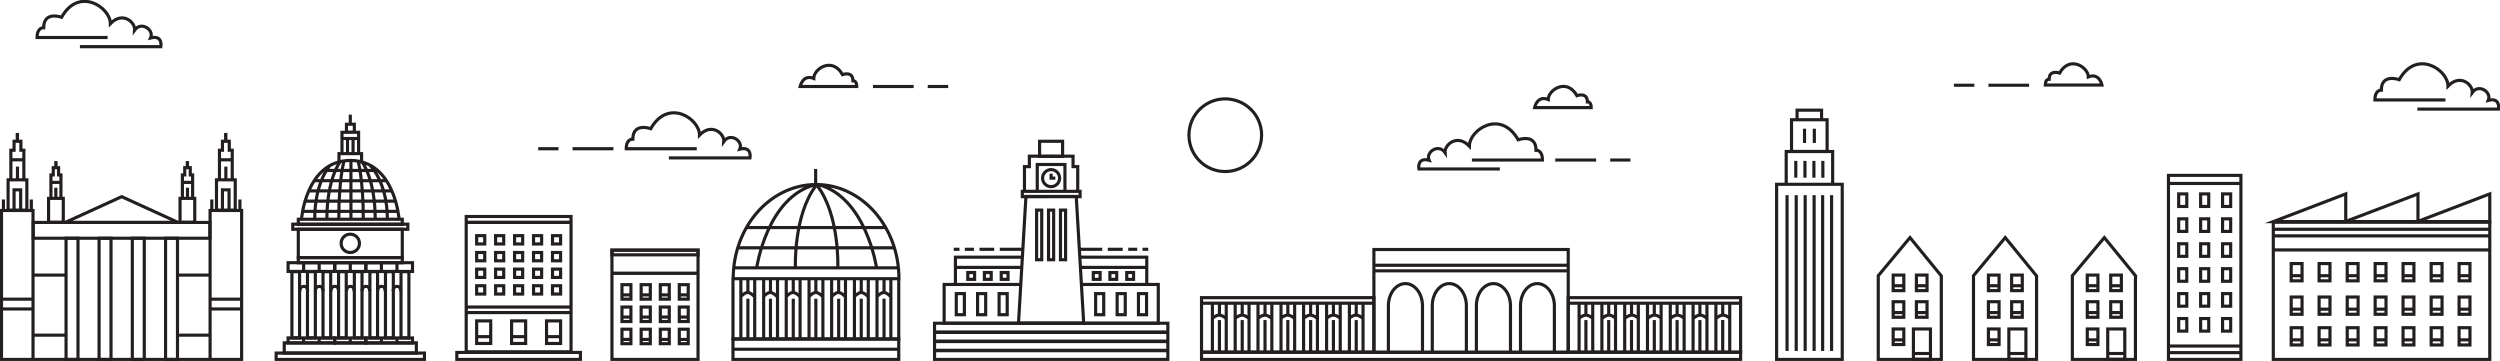 <svg xmlns="http://www.w3.org/2000/svg" width="1173.3" height="169.4" viewBox="0 0 1173.3 169.4"><g fill="none" stroke="#231F20" stroke-width="1.481" stroke-miterlimit="10"><path d="M98.6 98.8h14.8v69.9H98.6zM101.6 84.4h8.8v14.2h-8.8zM103 83.8V70.5h1.4v-4.2h1.5v-3.9M109 83.8V70.5h-1.4v-4.2H106v-3.9M103 75h6M99.4 98.7v-5.1M112.6 98.7v-5.1M98.6 140.4h14.8M98.6 145h14.8"/><path d="M104.4 98.7v-9.6h3.1v9.6M106 84.4v-6.2M.7 98.8h14.8v69.9H.7zM3.8 84.4h8.8v14.2H3.8zM5.1 83.8V70.5h1.5v-4.2h1.5v-3.9M11.2 83.8V70.5H9.8v-4.2H8.2v-3.9M5.1 75h6.1M1.6 98.7v-5.1M14.7 98.7v-5.1M.7 140.4h14.9M.7 145h14.9"/><path d="M6.6 98.7v-9.6h3.1v9.6M8.2 84.4v-6.2M15.6 168.7h83M15.6 104.4h82.9v7.4H15.6z"/><path d="M31 111.8h5.6v56.9H31zM46.5 111.8h5.6v56.9h-5.6zM62.1 111.8h5.6v56.9h-5.6zM77.7 111.8h5.6v56.9h-5.6zM30.6 104.4h53L57.1 92.3zM15.6 129.1H31M83.4 129.1h15.4M15.6 157.3H31M83.4 157.3h15.4"/><g><path d="M84.5 93.1h6.9v11.2h-6.9zM85.6 92.6V82.1h1.1v-3.4h1.2v-3.1M90.4 92.6V82.1h-1.1v-3.4H88v-3.1M85.6 85.6h4.8M88 93.1v-5M22.8 93.1h6.9v11.2h-6.9zM23.9 92.6V82.1H25v-3.4h1.2v-3.1M28.6 92.6V82.1h-1.1v-3.4h-1.2v-3.1M23.9 85.6h4.7M26.2 93.1v-5"/></g></g><g fill="none" stroke="#231F20" stroke-width="1.481" stroke-miterlimit="10"><path d="M344.3 125.7h77.3M421.9 130.8c0-24.4-17.4-44.2-38.9-44.2s-38.9 19.8-38.9 44.2h77.8zM382.9 86.6c-23 5.7-27.8 39.2-27.8 39.2M411.4 125.7s-4.9-33.5-27.8-39.2M373.3 125.7s-1-24.5 9.6-38.5M393.2 125.7s1-24.5-9.6-38.5M344 130.8h77.8v28.3H344z"/><path d="M344 159.1h77.8v4.8H344zM344 163.9h77.8v4.8H344zM350.3 106.8h65.1M419.7 116.3h-73.5M411.6 130.8v28.3M418.1 130.8v28.3M414.9 130.8v6.3M414.9 140.2v18.9M411.6 139.2c.6-.7 2.1-1.9 3-1.9h.4c.9 0 2.4 1.2 3 1.9"/><g><path d="M401 130.8v28.3M407.5 130.8v28.3M404.2 130.8v6.3M404.2 140.2v18.9M401 139.2c.6-.7 2.1-1.9 3-1.9h.4c.9 0 2.4 1.2 3 1.9"/></g><g><path d="M390.3 130.8v28.3M396.8 130.8v28.3M393.6 130.8v6.3M393.6 140.2v18.9M390.3 139.2c.6-.7 2.1-1.9 3-1.9h.4c.9 0 2.4 1.2 3 1.9"/></g><g><path d="M369 130.8v28.3M375.5 130.8v28.3M372.3 130.8v6.3M372.3 140.2v18.9M369 139.2c.6-.7 2-1.9 3-1.9h.4c.9 0 2.4 1.2 3 1.9"/></g><g><path d="M358.4 130.8v28.3M364.9 130.8v28.3M361.6 130.8v6.3M361.6 140.2v18.9M358.3 139.2c.6-.7 2.1-1.9 3-1.9h.4c.9 0 2.4 1.2 3 1.9"/></g><g><path d="M347.7 130.8v28.3M354.2 130.8v28.3M351 130.8v6.3M351 140.2v18.9M347.7 139.2c.6-.7 2-1.9 3-1.9h.4c.9 0 2.4 1.2 3 1.9"/></g><g><path d="M379.7 130.8v28.3M386.2 130.8v28.3M382.9 130.8v6.3M382.9 140.2v18.9M379.7 139.2c.6-.7 2.1-1.9 3-1.9h.4c.9 0 2.4 1.2 3 1.9"/></g><path d="M382.8 79.3v7.2"/></g><path fill="none" stroke="#231F20" stroke-width="1.481" stroke-miterlimit="10" d="M507.9 133.5h35.7v18.2H443.1v-18.2h35.8M448.4 133.4v-12.7h31M506.5 120.7h31.7v12.7"/><path fill="none" stroke="#231F20" stroke-width="1.481" stroke-miterlimit="10" d="M505.1 92.2l3.5 59.5H478l3.5-59.5z"/><g fill="none" stroke="#231F20" stroke-width="1.481" stroke-miterlimit="10"><path d="M480.8 89.8V78.2h2.3v-4.9h10.4"/><path d="M505.8 89.8V78.2h-2.2v-4.9h-10.5"/></g><path fill="none" stroke="#231F20" stroke-width="1.481" stroke-miterlimit="10" d="M479.8 89.8h27.1v2.5h-27.1zM486.8 77.2h13v12.6h-13zM487.9 66.3h10.8v7.1h-10.8z"/><g fill="none" stroke="#231F20" stroke-width="1.481" stroke-miterlimit="10"><path d="M497.3 83.6c0 2.2-1.8 4-4 4s-4-1.8-4-4 1.8-4 4-4 4 1.8 4 4z"/><path d="M493.3 81.5v2.1h2"/></g><path fill="none" stroke="#231F20" stroke-width="1.481" stroke-miterlimit="10" d="M438.6 151.7h109.5v4.1H438.6zM438.6 156h109.5v4.1H438.6zM438.6 160.3h109.5v4.1H438.6zM438.6 164.6h109.5v4.1H438.6z"/><g fill="none" stroke="#231F20" stroke-width="1.481" stroke-miterlimit="10"><path d="M486.5 98.6h2.4v23.3h-2.4zM492.1 98.6h2.4v23.3h-2.4zM497.7 98.6h2.4v23.3h-2.4z"/></g><path fill="none" stroke="#231F20" stroke-width="1.481" stroke-miterlimit="10" d="M448.4 125.5h31.2M506.9 125.5h31.2"/><g fill="none" stroke="#231F20" stroke-width="1.481" stroke-miterlimit="10"><path d="M448.8 137.8h3.8v9.9h-3.8zM458.8 137.8h3.8v9.9h-3.8zM468.9 137.8h3.8v9.9h-3.8z"/></g><g fill="none" stroke="#231F20" stroke-width="1.481" stroke-miterlimit="10"><path d="M514.2 137.8h3.8v9.9h-3.8zM524.3 137.8h3.8v9.9h-3.8zM534.3 137.8h3.8v9.9h-3.8z"/></g><g fill="none" stroke="#231F20" stroke-width="1.481" stroke-miterlimit="10"><path d="M454.2 127.9h3.2v3.2h-3.2zM462 127.9h3.2v3.2H462zM469.9 127.9h3.2v3.2h-3.2z"/></g><g fill="none" stroke="#231F20" stroke-width="1.481" stroke-miterlimit="10"><path d="M513.1 127.9h3.2v3.2h-3.2zM520.9 127.9h3.2v3.2h-3.2zM528.8 127.9h3.2v3.2h-3.2z"/></g><g fill="none" stroke="#231F20" stroke-width="1.481" stroke-miterlimit="10"><path d="M480 117h-10.8M466.6 117h-6.9M457.1 117h-4.3M450.3 117h-2.7"/></g><g fill="none" stroke="#231F20" stroke-width="1.481" stroke-miterlimit="10"><path d="M506.6 117h10.7M519.9 117h7M529.5 117h4.2M536.2 117h2.7"/></g><g fill="none" stroke="#231F20" stroke-width="1.481" stroke-miterlimit="10"><path d="M833.8 86.5h30.8v82.2h-30.8zM838.3 71.1h21.8v15.4h-21.8z"/><path d="M840.8 56.2h16.7v14.9h-16.7zM843.4 51.7h11.5v4.5h-11.5zM846.9 60.4v6.7M851.5 60.4v6.7M842.8 75.5v7.9M847.1 75.5v7.9M851.3 75.5v7.9M855.5 75.5v7.9"/><g><path d="M838.7 91.6v73.1M843 91.6v73.1M847.2 91.6v73.1M851.4 91.6v73.1M855.4 91.6v73.1M859.6 91.6v73.1"/></g></g><g fill="none" stroke="#231F20" stroke-width="1.481" stroke-miterlimit="10"><path d="M644.8 117.1H736v48.3h-91.2z"/><path d="M651.6 165.2v-21.7c0-5.8 3.6-10.4 8-10.4s8 4.7 8 10.4v21.7M672.2 165.2v-21.7c0-5.8 3.6-10.4 8-10.4s8 4.7 8 10.4v21.7M692.9 165.2v-21.7c0-5.8 3.6-10.4 8-10.4s8 4.7 8 10.4v21.7M713.6 165.2v-21.7c0-5.8 3.5-10.4 7.9-10.4s8 4.7 8 10.4v21.7M644.8 127.1H736M644.8 124.5H736M563.9 139.7h80.9v25.6h-80.9zM563.9 142.3h80.9M569 142.7v22.6M575.5 142.7v22.6M572.3 142.7v5M572.3 150.2v15.1"/><path d="M569 149.4c.6-.6 2.1-1.5 3-1.5h.4c.9 0 2.4.9 3 1.5M579.7 142.7v22.6M586.2 142.7v22.6M583 142.7v5M583 150.2v15.1M579.7 149.4c.6-.6 2.1-1.5 3-1.5h.4c.9 0 2.4.9 3 1.5"/><g><path d="M590.4 142.7v22.6M596.9 142.7v22.6M593.7 142.7v5M593.7 150.2v15.1M590.4 149.4c.6-.6 2.1-1.5 3-1.5h.4c.9 0 2.4.9 3 1.5"/></g><g><path d="M601.2 142.7v22.6M607.6 142.7v22.6M604.4 142.7v5M604.4 150.2v15.1M601.1 149.4c.6-.6 2.1-1.5 3-1.5h.4c.9 0 2.4.9 3 1.5"/></g><g><path d="M611.8 142.7v22.6M618.3 142.7v22.6M615.1 142.7v5M615.1 150.2v15.1M611.8 149.4c.6-.6 2.1-1.5 3-1.5h.4c.9 0 2.4.9 3 1.5"/></g><g><path d="M622.6 142.7v22.6M629 142.7v22.6M625.8 142.7v5M625.8 150.2v15.1M622.6 149.4c.6-.6 2-1.5 3-1.5h.4c.9 0 2.4.9 3 1.5"/></g><g><path d="M633.3 142.7v22.6M639.7 142.7v22.6M636.5 142.7v5M636.5 150.2v15.1M633.2 149.4c.6-.6 2.1-1.5 3-1.5h.4c.9 0 2.4.9 3 1.5"/></g><g><path d="M736 139.7h80.9v25.6H736zM816.9 142.3H736M811.8 142.7v22.6M805.3 142.7v22.6M808.5 142.7v5M808.5 150.2v15.1"/><path d="M811.8 149.4c-.6-.6-2-1.5-3-1.5h-.4c-.9 0-2.4.9-3 1.5M801.1 142.7v22.6M794.6 142.7v22.6M797.8 142.7v5M797.8 150.2v15.1M801.1 149.4c-.6-.6-2.1-1.5-3-1.5h-.4c-.9 0-2.4.9-3 1.5"/><g><path d="M790.4 142.7v22.6M783.9 142.7v22.6M787.1 142.7v5M787.1 150.2v15.1M790.4 149.4c-.6-.6-2.1-1.5-3-1.5h-.4c-.9 0-2.4.9-3 1.5"/></g><g><path d="M779.6 142.7v22.6M773.2 142.7v22.6M776.4 142.7v5M776.4 150.2v15.1M779.7 149.4c-.6-.6-2-1.5-3-1.5h-.4c-.9 0-2.4.9-3 1.5"/></g><g><path d="M768.9 142.7v22.6M762.5 142.7v22.6M765.7 142.7v5M765.7 150.2v15.1M769 149.4c-.6-.6-2.1-1.5-3-1.5h-.4c-.9 0-2.4.9-3 1.5"/></g><g><path d="M758.2 142.7v22.6M751.8 142.7v22.6M755 142.7v5M755 150.2v15.1M758.3 149.4c-.6-.6-2.1-1.5-3-1.5h-.4c-.9 0-2.4.9-3 1.5"/></g><g><path d="M747.5 142.7v22.6M741.1 142.7v22.6M744.3 142.7v5M744.3 150.2v15.1M747.5 149.4c-.6-.6-2.1-1.5-3-1.5h-.4c-.9 0-2.4.9-3 1.5"/></g></g><path d="M563.9 165.3h253v3.4h-253z"/></g><g fill="none" stroke="#231F20" stroke-width="1.481" stroke-miterlimit="10"><path d="M141.5 102.9s2-27.6 23-27.6M187.3 102.9s-2-27.6-22.9-27.6M155 77.5s-7.3 7.6-7.3 25.4M159.7 75.8s-6.3 7.9-6.3 27.1M161.5 75.4s-2.5 8.3-2.5 27.5M173.5 77.4s8.3 7.7 8.3 25.5M169.8 75.8s6.3 7.9 6.3 27.1M168 75.4s2.5 8.3 2.5 27.5M164.7 75.2v27.7M151.3 80h26.3M147.3 84.8h34.1M144.7 89.6h39.5M142.9 94.4h43M141.8 99.2H187"/><path d="M169.7 76.7v-4.6h-10.6v4.6M163.1 72.1V65M165.7 72.1V65M168.3 72.1v-10h-7.8v10M160.5 65h7.8M162.6 58.3h3.7V62h-3.7zM164.4 58.3v-4.5M137 127.5h3.6v31.1H137zM144.3 127.5h3.7v31.1h-3.7zM151.6 127.5h3.6v31.1h-3.6zM158.9 127.5h3.6v31.1h-3.6zM166.3 127.5h3.6v31.1h-3.6zM173.6 127.5h3.6v31.1h-3.6zM180.9 127.5h3.7v31.1h-3.7zM188.2 127.5h3.7v31.1h-3.7zM135.2 123.3h7.3v4.1h-7.3zM142.5 123.3h7.3v4.1h-7.3zM149.8 123.3h7.3v4.1h-7.3z"/><path d="M157.1 123.3h7.3v4.1h-7.3zM164.4 123.3h7.3v4.1h-7.3z"/><path d="M171.7 123.3h7.3v4.1h-7.3zM179 123.3h7.3v4.1H179zM186.3 123.3h7.3v4.1h-7.3zM135.2 158.6h7.3v2.4h-7.3zM142.5 158.6h7.3v2.4h-7.3zM149.8 158.6h7.3v2.4h-7.3z"/><path d="M157.1 158.6h7.3v2.4h-7.3zM164.4 158.6h7.3v2.4h-7.3z"/><path d="M171.7 158.6h7.3v2.4h-7.3zM179 158.6h7.3v2.4H179zM186.3 158.6h7.3v2.4h-7.3zM140 102.9h48.8v2.4H140zM140 120.9h48.8v2.4H140z"/><path d="M137.4 105.2h54v2.4h-54z"/><path d="M140 107.6h48.8v13.3H140z"/><path d="M168.7 114.2c0 2.4-1.9 4.3-4.3 4.3s-4.3-1.9-4.3-4.3 1.9-4.3 4.3-4.3 4.3 2 4.3 4.3zM133.4 160.9h62v4.8h-62z"/><path d="M129.6 165.7h69.6v3h-69.6zM140.7 136.7c0-1.3.6-2.3 2-2.3 1.2 0 1.7 1.1 1.7 2.3M148 136.7c0-1.3.6-2.3 1.9-2.3 1.3 0 1.7 1.1 1.7 2.3M155.3 136.7c0-1.3.6-2.3 1.9-2.3 1.3 0 1.7 1.1 1.7 2.3M162.6 136.7c0-1.3.6-2.3 1.9-2.3 1.3 0 1.7 1.1 1.7 2.3M169.9 136.7c0-1.3.6-2.3 1.9-2.3 1.3 0 1.7 1.1 1.7 2.3M177.2 136.7c0-1.3.6-2.3 1.9-2.3 1.3 0 1.7 1.1 1.7 2.3M184.5 136.7c0-1.3.6-2.3 1.9-2.3 1.2 0 1.7 1.1 1.7 2.3"/></g><path fill="none" stroke="#231F20" stroke-width="1.481" stroke-miterlimit="10" d="M703.9 79.3h-38s-1-5.6 4.8-4.1c-1.7-3.8 4.4-8 7.5-3.6-.3-3.6 5.6-9 11.4-3 0-7.7 14.7-17.5 22.9-3 0 0 8.4-3.1 8.4 4.9 0 0 3-.3 3 4.6h-33.1M726.6 46.7c0-4.5 8.7-10.3 13.5-1.8 0 0 4.9-1.8 4.9 2.9 0 0 1.8-.2 1.8 2.7h-26.6s1.2-5.9 6.4-3.8zM729.9 75.1h19.2M755.7 75.1h9.5M313.9 74.1H352s1-5.6-4.8-4.1c1.7-3.8-4.4-8-7.5-3.6.3-3.6-5.6-9-11.4-3 0-7.7-14.7-17.5-22.9-3 0 0-8.4-3.1-8.4 4.9 0 0-3.1-.3-3.1 4.5H327M381.9 36.8c0-4.5 8.7-10.3 13.5-1.8 0 0 4.9-1.8 4.9 2.9 0 0 1.8-.2 1.8 2.7h-26.6s1.3-5.9 6.4-3.8zM287.9 69.8h-19.2M262.1 69.8h-9.5M409.7 40.6h19.1M435.4 40.6h9.6"/><g fill="none" stroke="#231F20" stroke-width="1.481" stroke-miterlimit="10"><path d="M214.4 165.4h58v3.3h-58zM218.8 104.4H268v60.7h-49.2zM218.8 101.6H268v2.7h-49.2z"/><path d="M223.7 110.6h3.8v3.9h-3.8zM232.6 110.6h3.8v3.9h-3.8zM241.5 110.6h3.8v3.9h-3.8zM250.4 110.6h3.8v3.9h-3.8zM259.3 110.6h3.8v3.9h-3.8zM223.7 118.5h3.8v3.9h-3.8zM232.6 118.5h3.8v3.9h-3.8zM241.5 118.5h3.8v3.9h-3.8zM250.4 118.5h3.8v3.9h-3.8zM259.3 118.5h3.8v3.9h-3.8zM223.7 126.3h3.8v3.9h-3.8zM232.6 126.3h3.8v3.9h-3.8zM241.5 126.3h3.8v3.9h-3.8zM250.4 126.3h3.8v3.9h-3.8zM259.3 126.3h3.8v3.9h-3.8z"/><g><path d="M223.7 134.1h3.8v3.9h-3.8zM232.6 134.1h3.8v3.9h-3.8zM241.5 134.1h3.8v3.9h-3.8zM250.4 134.1h3.8v3.9h-3.8zM259.3 134.1h3.8v3.9h-3.8z"/></g><path d="M218.8 144.1H268M218.8 146.7H268M223.7 150.6h6.6v10.6h-6.6zM240.1 150.6h6.6v10.6h-6.6zM256.5 150.6h6.6v10.6h-6.6zM223.7 158h6.6M240.1 158h6.6M256.6 158h6.6"/></g><g fill="none" stroke="#231F20" stroke-width="1.481" stroke-miterlimit="10"><path d="M287.2 128.3h40.4v40.4h-40.4zM287.2 117.4h40.4v10.8h-40.4z"/><path d="M287.2 117.4h40.4v2.2h-40.4zM291.9 133.6h4.2v6.8h-4.2zM291.9 138.4h4.3M300.9 133.6h4.3v6.8h-4.3zM300.9 138.4h4.2M309.9 133.6h4.2v6.8h-4.2zM309.9 138.4h4.2M318.8 133.6h4.2v6.8h-4.2zM318.8 138.4h4.3M291.9 144.1h4.2v6.8h-4.2zM291.9 148.8h4.3M300.9 144.1h4.3v6.8h-4.3zM300.9 148.8h4.2"/><g><path d="M309.9 144.1h4.2v6.8h-4.2zM309.9 148.8h4.2"/></g><g><path d="M318.8 144.1h4.2v6.8h-4.2zM318.8 148.8h4.3"/></g><g><path d="M291.9 154.5h4.2v6.8h-4.2zM291.9 159.3h4.3"/></g><g><path d="M300.9 154.5h4.3v6.8h-4.3zM300.9 159.3h4.2"/></g><g><path d="M309.9 154.5h4.2v6.8h-4.2zM309.9 159.3h4.2"/></g><g><path d="M318.8 154.5h4.2v6.8h-4.2zM318.8 159.3h4.3"/></g></g><g fill="none" stroke="#231F20" stroke-width="1.481" stroke-miterlimit="10"><path d="M1017.7 82.3h34v86.4h-34z"/><path d="M1022.5 91h3.8v5.9h-3.8zM1022.5 102.7h3.8v5.9h-3.8zM1022.5 114.4h3.8v5.9h-3.8zM1022.5 126.1h3.8v5.9h-3.8zM1022.5 137.8h3.8v5.9h-3.8zM1022.5 149.5h3.8v5.9h-3.8z"/><g><path d="M1032.8 91h3.8v5.9h-3.8zM1032.8 102.7h3.8v5.9h-3.8zM1032.8 114.4h3.8v5.9h-3.8zM1032.8 126.1h3.8v5.9h-3.8zM1032.8 137.8h3.8v5.9h-3.8zM1032.8 149.5h3.8v5.9h-3.8z"/></g><g><path d="M1043.1 91h3.8v5.9h-3.8zM1043.1 102.7h3.8v5.9h-3.8zM1043.1 114.4h3.8v5.9h-3.8zM1043.1 126.1h3.8v5.9h-3.8zM1043.1 137.8h3.8v5.9h-3.8zM1043.1 149.5h3.8v5.9h-3.8z"/></g><path d="M1017.7 86.1h34M1017.7 162.4h34M1017.7 165.5h34"/></g><g fill="none" stroke="#231F20" stroke-width="1.481" stroke-miterlimit="10"><path d="M1066.9 117.3h101.6v51.4h-101.6zM1066.9 104.3h101.6v13h-101.6z"/><path d="M1075.3 123.7h5.1v8.1h-5.1zM1075.3 129.4h5.1M1088.4 123.7h5.1v8.1h-5.1zM1088.4 129.4h5.2M1101.6 123.7h5.1v8.1h-5.1zM1101.6 129.4h5.1M1114.7 123.7h5.1v8.1h-5.1zM1114.7 129.4h5.1"/><g><path d="M1127.8 123.7h5.1v8.1h-5.1zM1127.8 129.4h5.1"/></g><g><path d="M1141 123.7h5.1v8.1h-5.1zM1141 129.4h5.1"/></g><g><path d="M1154.1 123.7h5.1v8.1h-5.1zM1154.1 129.4h5.1"/></g><g><path d="M1075.3 139.4h5.1v8.1h-5.1zM1075.3 145.1h5.1M1088.4 139.4h5.1v8.1h-5.1zM1088.4 145.1h5.2M1101.6 139.4h5.1v8.1h-5.1zM1101.6 145.1h5.1M1114.7 139.4h5.1v8.1h-5.1zM1114.7 145.1h5.1"/><g><path d="M1127.8 139.4h5.1v8.1h-5.1zM1127.8 145.1h5.1"/></g><g><path d="M1141 139.4h5.1v8.1h-5.1zM1141 145.1h5.1"/></g><g><path d="M1154.1 139.4h5.1v8.1h-5.1zM1154.1 145.1h5.1"/></g></g><g><path d="M1075.3 153.8h5.1v8.1h-5.1zM1075.3 159.5h5.1M1088.4 153.8h5.1v8.1h-5.1zM1088.4 159.5h5.2M1101.6 153.8h5.1v8.1h-5.1zM1101.6 159.5h5.1M1114.7 153.8h5.1v8.1h-5.1zM1114.7 159.5h5.1"/><g><path d="M1127.8 153.8h5.1v8.1h-5.1zM1127.8 159.5h5.1"/></g><g><path d="M1141 153.8h5.1v8.1h-5.1zM1141 159.5h5.1"/></g><g><path d="M1154.1 153.8h5.1v8.1h-5.1zM1154.1 159.5h5.1"/></g></g><path d="M1066.9 104h34V91z"/><path d="M1100.7 104h34.1V91z"/><path d="M1134.5 104h34V91zM1066.9 107.6h101.6M1066.9 110.7h101.6"/></g><path fill="none" stroke="#231F20" stroke-width="1.481" stroke-miterlimit="10" d="M592.1 63.4c0 9.4-7.6 17.1-17.1 17.1-9.4 0-17-7.6-17-17.1 0-9.4 7.6-17 17-17 9.5 0 17.1 7.6 17.1 17zM980.1 36.1c0-4.5-8.7-10.3-13.5-1.8 0 0-4.9-1.8-4.9 2.9 0 0-1.8-.2-1.8 2.7h26.6s-1.2-5.9-6.4-3.8zM952.3 40h-19.1M926.6 40H917M37.5 21.9h38s1-5.6-4.8-4.1c1.7-3.8-4.4-8-7.5-3.7.3-3.6-5.6-9-11.4-3 0-7.7-14.8-17.5-22.9-3 0 0-8.4-3.1-8.4 4.9 0 0-3.1-.3-3.1 4.6h33.1M1134.5 51.2h38.1s1-5.6-4.8-4.1c1.7-3.8-4.4-8-7.5-3.7.3-3.6-5.6-9-11.4-3 0-7.7-14.8-17.5-22.9-3 0 0-8.4-3.1-8.4 4.9 0 0-3-.3-3 4.6h33.1"/><g fill="none" stroke="#231F20" stroke-width="1.481" stroke-miterlimit="10"><path d="M1002.2 131.4v37.3h-29.6v-39.3l15-17.9 14.7 18z"/><path d="M979.6 129.1h5v7.3h-5zM979.6 134.1h5.1M990.6 129.1h5v7.3h-5zM990.6 134.1h5M979.6 141.6h5v7.3h-5zM979.6 146.7h5.1M979.6 154.4h5v7.3h-5zM979.6 159.5h5.1"/><g><path d="M990.6 141.6h5v7.3h-5zM990.6 146.7h5"/></g><path d="M989.2 154.4h8v11.5h-8zM989.2 165.9h8v2.7h-8z"/></g><g fill="none" stroke="#231F20" stroke-width="1.481" stroke-miterlimit="10"><path d="M955.8 131.4v37.3h-29.6v-39.3l14.9-17.9 14.7 18z"/><path d="M933.2 129.1h5v7.3h-5zM933.2 134.1h5M944.1 129.1h5v7.3h-5zM944.1 134.1h5.1M933.2 141.6h5v7.3h-5zM933.2 146.7h5M933.2 154.4h5v7.3h-5zM933.2 159.5h5"/><g><path d="M944.1 141.6h5v7.3h-5zM944.1 146.7h5.1"/></g><path d="M942.8 154.4h8v11.5h-8zM942.8 165.9h8v2.7h-8z"/></g><g fill="none" stroke="#231F20" stroke-width="1.481" stroke-miterlimit="10"><path d="M911.1 131.4v37.3h-29.6v-39.3l14.9-17.9 14.7 18z"/><path d="M888.5 129.1h5v7.3h-5zM888.5 134.1h5M899.4 129.1h5v7.3h-5zM899.4 134.1h5M888.5 141.6h5v7.3h-5zM888.5 146.7h5M888.5 154.4h5v7.3h-5zM888.5 159.5h5"/><g><path d="M899.4 141.6h5v7.3h-5zM899.4 146.7h5"/></g><path d="M898 154.4h8v11.5h-8zM898 165.9h8v2.7h-8z"/></g></svg>